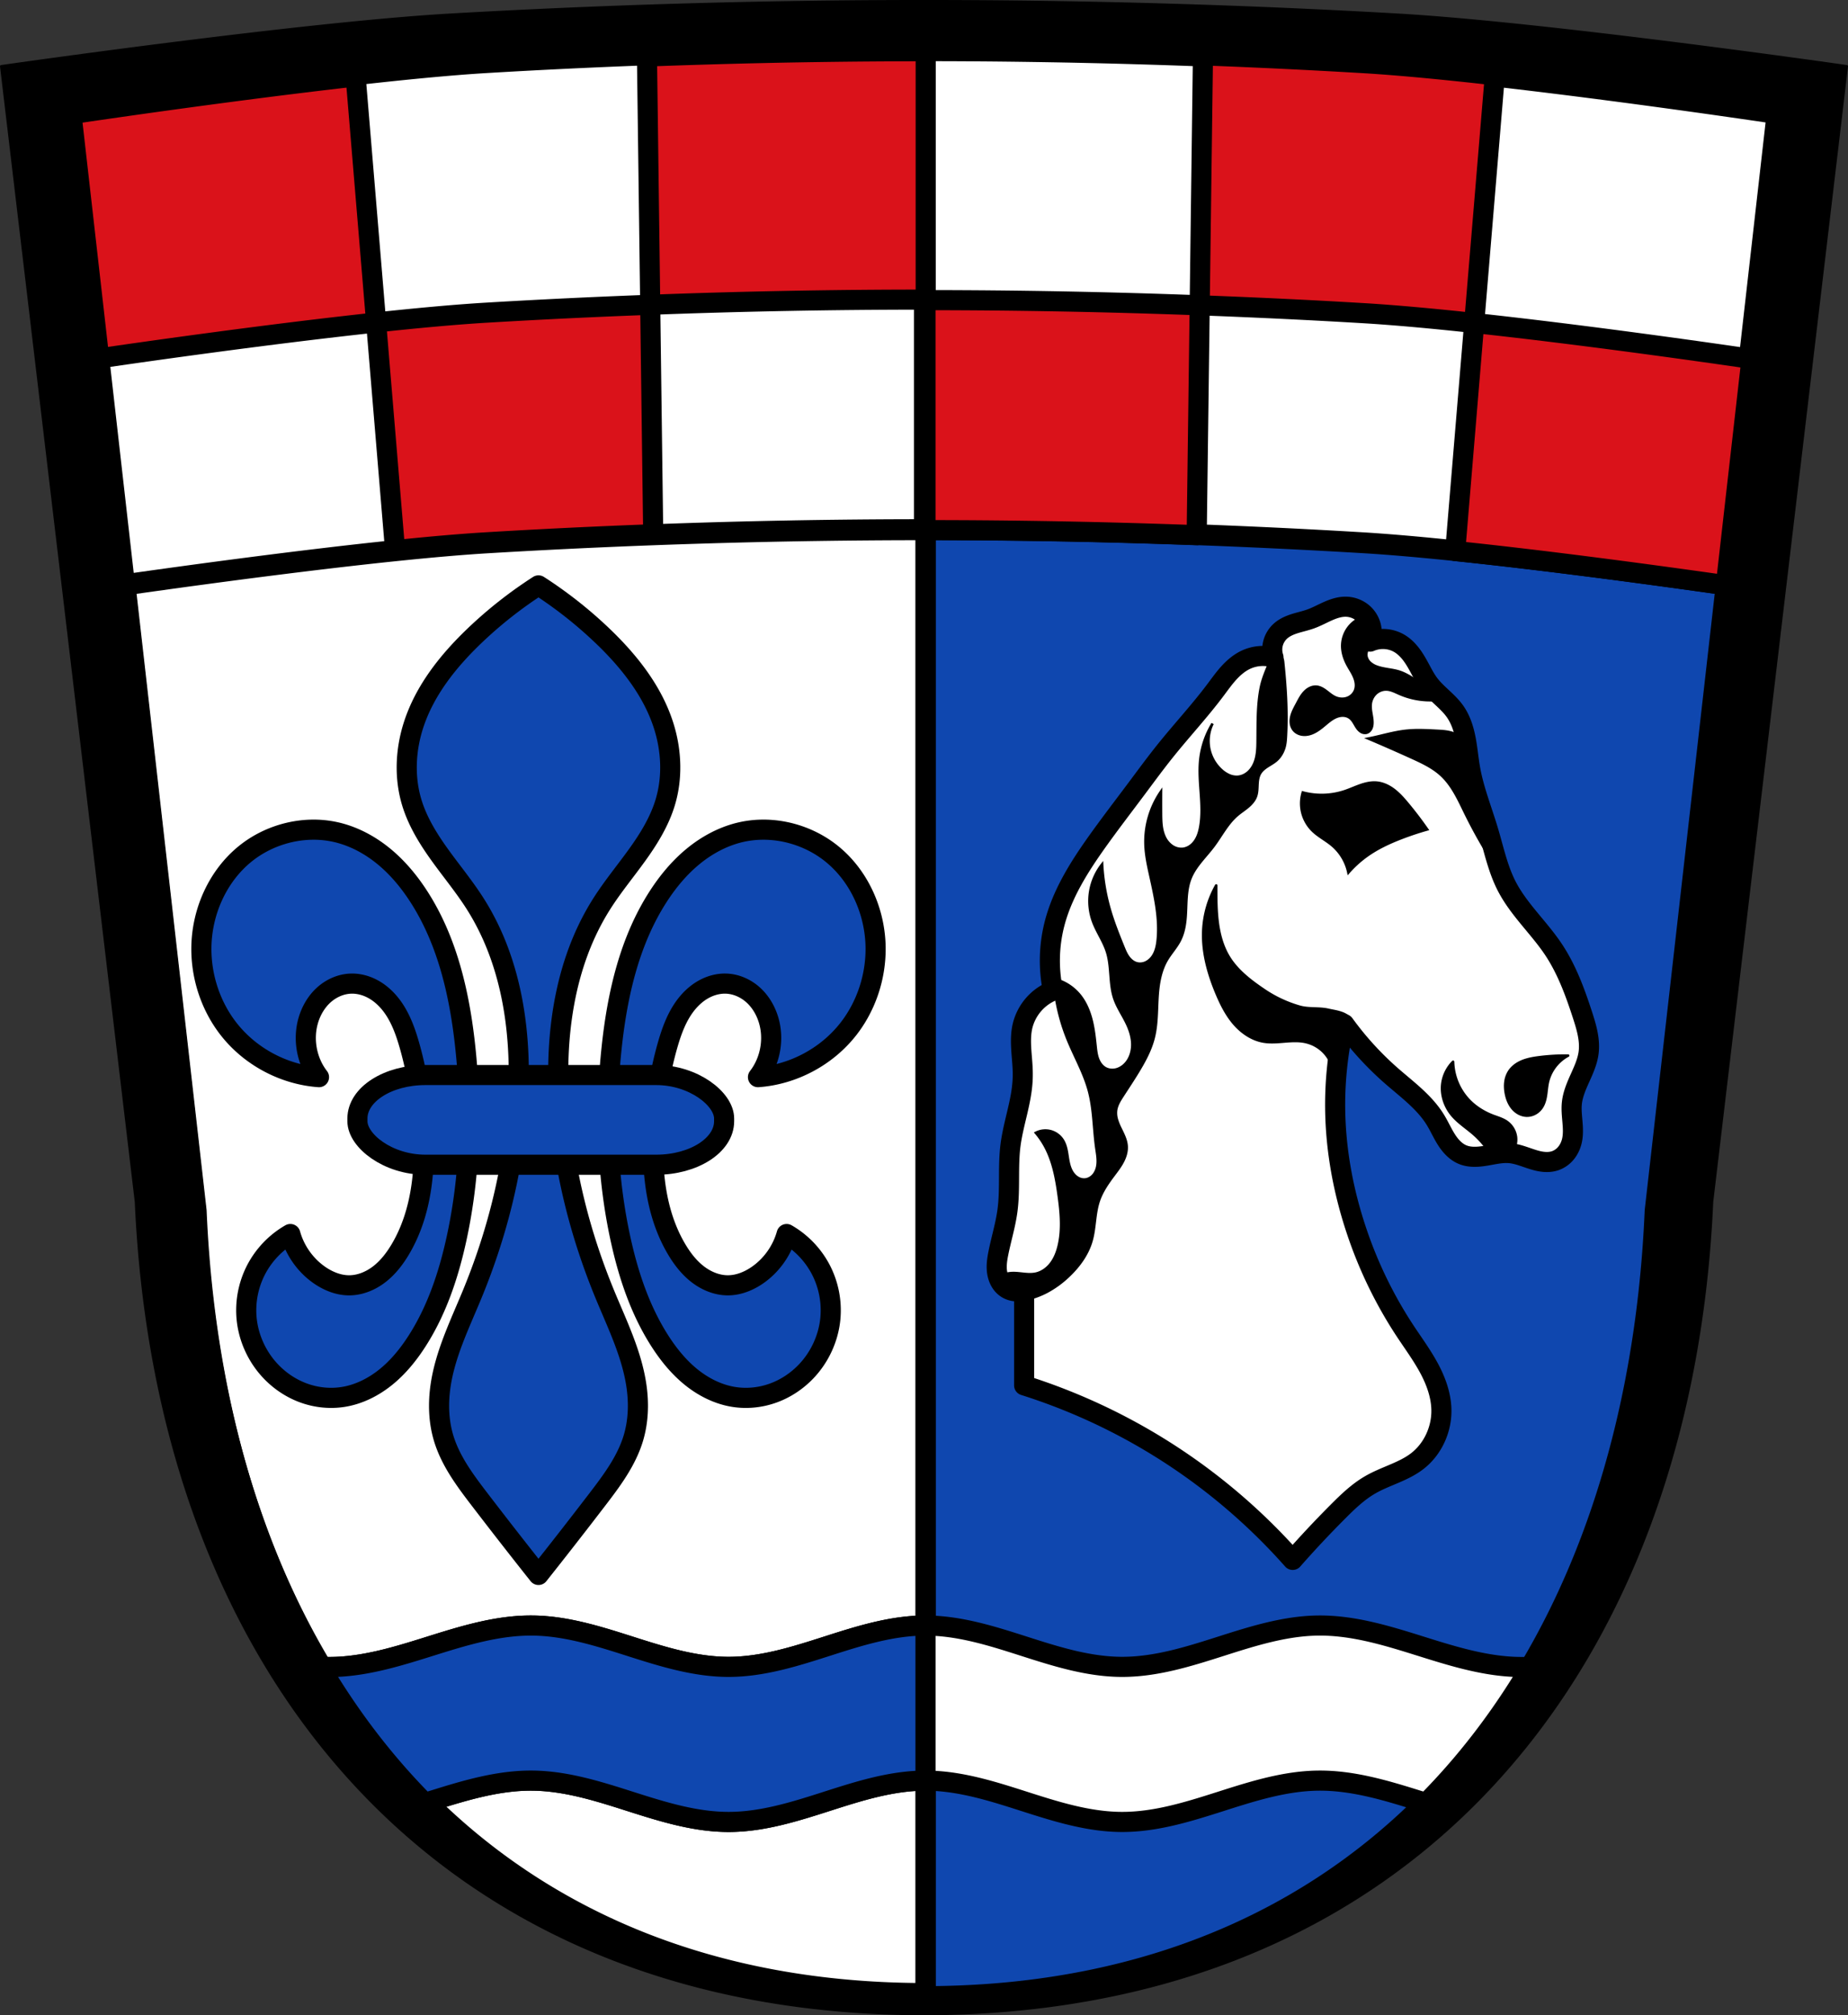 <svg xmlns="http://www.w3.org/2000/svg" width="736.143" height="802.498" viewBox="0 0 194.771 212.328"><rect x="0" y="0" width="194.771" height="212.328" fill="#333333" stroke="none"/><path style="fill:#000;fill-rule:evenodd;stroke:#000;stroke-width:.265;stroke-linecap:round;stroke-linejoin:round;stroke-miterlimit:4;stroke-dasharray:none;stroke-opacity:1" d="M16.056 73.98c-15.872.907-47.381 5.432-47.381 5.432l14.203 119.64c2.195 49.163 31.224 85.505 83.045 85.57h.01c51.82-.065 80.85-36.407 83.045-85.57l14.203-119.64c-.002 0-31.509-4.525-47.38-5.432a875.141 875.141 0 0 0-99.745 0z" transform="translate(31.458 -72.426)"/><path style="fill:#fff;fill-rule:evenodd;stroke:#000;stroke-width:2.117;stroke-linecap:round;stroke-linejoin:round;stroke-miterlimit:4;stroke-dasharray:none;stroke-opacity:1" d="M19.844 79.188C5.178 80.063-23.94 84.43-23.94 84.43l13.125 115.5c2.029 47.462 28.852 82.547 76.737 82.61h.01c47.885-.063 74.708-35.148 76.737-82.61l13.125-115.5c-.002 0-29.116-4.368-43.782-5.243a774.09 774.09 0 0 0-92.17 0z" transform="translate(31.458 -72.426)"/><path style="fill:#da121a;fill-opacity:1;fill-rule:evenodd;stroke:#000;stroke-width:8;stroke-linecap:round;stroke-linejoin:round;stroke-miterlimit:4;stroke-dasharray:none;stroke-opacity:1" d="M368.074 20.367c-58.106 0-116.215 1.73-174.18 5.19-55.43 3.308-165.476 19.816-165.476 19.816L78.023 481.91c7.668 179.385 109.049 311.99 290.032 312.223h.035l.078-.002V20.367h-.094zm.004 190.408v582.909c-180.898-.3-282.23-132.882-289.896-312.221L49.912 232.69c34.655-4.93 103.717-14.312 144.137-16.724a2924.042 2924.042 0 0 1 174.03-5.192z" transform="scale(.265)"/><path style="fill:none;fill-rule:evenodd;stroke:#000;stroke-width:2.117;stroke-linecap:round;stroke-linejoin:round;stroke-miterlimit:4;stroke-dasharray:none;stroke-opacity:1" d="M65.929 128.188c-15.374 0-30.749.457-46.085 1.373-10.695.638-28.968 3.12-38.138 4.425l7.48 65.82c2.029 47.463 28.853 82.548 76.737 82.61H65.932c47.885-.062 74.71-35.147 76.738-82.61l7.48-65.82c-9.17-1.305-27.443-3.787-38.137-4.425a773.65 773.65 0 0 0-46.084-1.373z" transform="translate(31.458 -72.426)"/><path style="fill:#0f47af;fill-opacity:1;stroke:#000;stroke-width:8;stroke-linecap:round;stroke-linejoin:round;stroke-miterlimit:4;stroke-dasharray:none;stroke-opacity:1" d="M368.223 210.752V793.66c180.897-.3 282.23-132.881 289.896-312.22l28.27-248.772c-34.655-4.931-103.717-14.312-144.137-16.725a2924.042 2924.042 0 0 0-174.03-5.191z" transform="scale(.265)"/><path style="fill:#fff;fill-opacity:1;stroke:#000;stroke-width:2.117;stroke-linecap:round;stroke-linejoin:round;stroke-miterlimit:4;stroke-dasharray:none;stroke-opacity:1" d="M36.728 78.25c-5.632.211-11.26.478-16.884.813-3.87.231-8.75.709-13.832 1.282l2.173 26.056c4.246-.458 8.296-.833 11.659-1.034a763.747 763.747 0 0 1 17.227-.827l.316 24.174-.01.006a772.9 772.9 0 0 1 28.551-.532v-24.194c-9.622 0-19.244.184-28.856.544zM8.183 106.404c-11.425 1.23-24.29 3.063-29.181 3.778l2.704 23.804c6.773-.964 18.5-2.566 28.48-3.596l-.005-.003z" transform="translate(31.458 -72.426)"/><path style="fill:#da121a;fill-opacity:1;stroke:#000;stroke-width:8;stroke-linecap:round;stroke-linejoin:round;stroke-miterlimit:4;stroke-dasharray:none;stroke-opacity:1" d="m478.44 22.021-1.297 99.366c21.719.804 43.426 1.83 65.113 3.125 12.71.758 28.015 2.178 44.064 3.908l8.211-98.479c-19.208-2.168-37.646-3.972-52.275-4.845a2884.98 2884.98 0 0 0-63.817-3.075zM586.32 128.42l-7.549 90.644-.019.012c37.72 3.893 82.038 9.95 107.637 13.592l10.222-89.969c-18.49-2.7-67.112-9.633-110.29-14.28zm-109.177-7.033a2921.554 2921.554 0 0 0-109.065-2.053v91.441c35.982 0 71.962.681 107.91 2.01l-.037-.023 1.192-91.375z" transform="scale(.265)"/><path style="fill:#fff;stroke:#000;stroke-width:8;stroke-linecap:round;stroke-linejoin:round;stroke-miterlimit:4;stroke-dasharray:none;stroke-opacity:1" d="M211.867 646.293c-13.352-.146-26.391 3.713-39.135 7.701-12.743 3.988-25.627 8.178-38.968 8.729-2.141.088-4.277.074-6.41-.014 11.821 19.995 25.699 38.135 41.587 54.115 1.263-.394 2.532-.78 3.791-1.174 12.744-3.987 25.783-7.845 39.135-7.699 13.356.146 26.304 4.288 39.03 8.348 12.725 4.06 25.715 8.116 39.072 8.08 13.358-.036 26.326-4.163 39.047-8.24 12.72-4.078 25.698-8.188 39.056-8.188 13.359 0 26.334 4.11 39.055 8.188 12.72 4.077 25.688 8.204 39.047 8.24 13.357.036 26.347-4.02 39.072-8.08 12.725-4.06 25.673-8.202 39.03-8.348 13.351-.146 26.39 3.712 39.134 7.7 1.26.394 2.528.779 3.791 1.173 15.889-15.98 29.768-34.12 41.59-54.115a77.72 77.72 0 0 1-6.412.014c-13.341-.551-26.226-4.741-38.969-8.729-12.743-3.988-25.783-7.847-39.135-7.701-13.356.146-26.304 4.29-39.029 8.35-12.725 4.06-25.715 8.116-39.072 8.08-13.359-.037-26.326-4.165-39.047-8.243-12.721-4.077-25.696-8.187-39.055-8.187-13.358 0-26.335 4.11-39.056 8.187-12.721 4.078-25.689 8.206-39.047 8.243-13.357.036-26.347-4.02-39.073-8.08-12.725-4.06-25.673-8.204-39.029-8.35z" transform="scale(.265)"/><path style="fill:#0f47af;stroke:#000;stroke-width:8;stroke-linecap:round;stroke-linejoin:round;stroke-miterlimit:4;stroke-dasharray:none;stroke-opacity:1;fill-opacity:1" d="M211.867 646.293c-13.352-.146-26.391 3.713-39.135 7.701-12.743 3.988-25.627 8.178-38.968 8.729a77.13 77.13 0 0 1-6.41-.014c11.821 19.995 25.699 38.135 41.587 54.115 1.263-.394 2.532-.78 3.791-1.174 12.744-3.987 25.783-7.845 39.135-7.699 13.356.146 26.304 4.288 39.03 8.348 12.725 4.06 25.715 8.116 39.072 8.08 13.358-.038 26.326-4.163 39.047-8.24 12.72-4.078 25.698-8.188 39.056-8.188h.018v-61.658h-.018c-13.358 0-26.335 4.11-39.056 8.187-12.721 4.078-25.689 8.206-39.047 8.243-13.357.037-26.347-4.02-39.073-8.08-12.725-4.06-25.673-8.204-39.029-8.35z" transform="scale(.265)"/><g transform="translate(241.104 -72.426)"><path transform="matrix(.265 0 0 .265 -31.458 72.426)" d="M-576.95 232.746a169.344 169.344 0 0 0-25.189 19.791c-10.635 10.124-20.139 21.991-24.59 35.984-3.138 9.867-3.61 20.68-.6 30.586 2.31 7.599 6.562 14.459 11.204 20.903 4.642 6.444 9.725 12.58 13.986 19.281 15.157 23.835 18.927 53.4 16.793 81.564-1.92 25.343-8.303 50.272-17.992 73.768-4.931 11.96-10.779 23.776-12.596 36.584-.963 6.793-.747 13.811 1.2 20.39 2.71 9.162 8.585 17.006 14.394 24.59a2166.105 2166.105 0 0 0 23.39 29.989 2165.968 2165.968 0 0 0 23.39-29.989c5.81-7.584 11.683-15.428 14.394-24.59 1.947-6.579 2.163-13.597 1.2-20.39-1.818-12.808-7.663-24.624-12.595-36.584-9.688-23.496-16.072-48.425-17.992-73.768-2.134-28.165 1.635-57.729 16.791-81.564 4.262-6.702 9.347-12.837 13.989-19.281 4.642-6.444 8.891-13.304 11.2-20.903 3.012-9.906 2.54-20.719-.599-30.586-4.45-13.993-13.954-25.86-24.59-35.984a169.328 169.328 0 0 0-25.187-19.79zm-89.255 97.12c-9.854-.046-19.75 3.408-27.428 9.634-10.976 8.902-17.22 23.052-17.392 37.184-.142 11.597 3.664 23.238 10.795 32.384 8.607 11.041 22.018 18.194 35.982 19.192-4.916-6.344-6.529-15.11-4.195-22.79 1.143-3.763 3.206-7.281 6.13-9.911 2.925-2.63 6.73-4.334 10.66-4.483 3.056-.116 6.116.698 8.807 2.149 2.692 1.45 5.022 3.521 6.938 5.904 3.832 4.765 5.971 10.656 7.646 16.537 2.95 10.355 4.67 21.045 5.397 31.787 1.142 16.885-.38 34.611-8.994 49.178-2.218 3.75-4.915 7.274-8.356 9.945-3.44 2.671-7.683 4.447-12.039 4.45-4.304.001-8.478-1.718-11.994-4.2-5.5-3.881-9.596-9.706-11.393-16.193a35.141 35.141 0 0 0-13.638 14.234 35.137 35.137 0 0 0-3.756 19.352c.74 7.802 4.197 15.31 9.598 20.99 3.647 3.837 8.167 6.853 13.146 8.652 4.979 1.8 10.411 2.37 15.64 1.545 6.249-.986 12.091-3.935 17.01-7.912 4.92-3.977 8.956-8.957 12.375-14.28 7.809-12.15 12.482-26.077 15.596-40.18 5.547-25.126 6.347-51.186 3.598-76.768-2.257-21.005-7.096-42.25-18.592-59.975-3.765-5.805-8.233-11.193-13.557-15.613s-11.528-7.855-18.23-9.574a39.968 39.968 0 0 0-9.754-1.239zm178.51 0a39.99 39.99 0 0 0-9.756 1.238c-6.702 1.72-12.905 5.154-18.229 9.574s-9.791 9.808-13.556 15.613c-11.496 17.724-16.335 38.97-18.592 59.975-2.749 25.582-1.95 51.642 3.598 76.767 3.113 14.104 7.783 28.03 15.591 40.182 3.42 5.322 7.456 10.302 12.375 14.28 4.92 3.976 10.767 6.925 17.016 7.911 5.23.826 10.66.255 15.639-1.545 4.979-1.799 9.5-4.815 13.148-8.652 5.4-5.68 8.855-13.188 9.596-20.99a35.136 35.136 0 0 0-3.754-19.352 35.146 35.146 0 0 0-13.64-14.234c-1.798 6.487-5.894 12.312-11.393 16.193-3.517 2.482-7.694 4.201-11.998 4.2-4.356-.003-8.593-1.779-12.034-4.45-3.44-2.67-6.14-6.196-8.357-9.945-8.614-14.567-10.136-32.293-8.994-49.178.726-10.742 2.446-21.432 5.396-31.787 1.676-5.88 3.815-11.772 7.647-16.537 1.916-2.383 4.246-4.454 6.937-5.904 2.692-1.45 5.752-2.265 8.807-2.149 3.93.15 7.736 1.852 10.66 4.483 2.925 2.63 4.987 6.148 6.131 9.912 2.333 7.679.72 16.445-4.195 22.789 13.964-.998 27.375-8.151 35.982-19.192 7.131-9.146 10.939-20.787 10.797-32.384-.173-14.132-6.416-28.282-17.393-37.184-7.677-6.226-17.575-9.68-27.43-9.635z" style="fill:#0f47af;fill-opacity:1;stroke:#000;stroke-width:8;stroke-linecap:round;stroke-linejoin:round;stroke-miterlimit:4;stroke-dasharray:none;stroke-opacity:1"/><rect rx="7.157" ry="4.58" y="185.692" x="-203.433" height="9.45" width="38.648" style="fill:#0f47af;fill-opacity:1;stroke:#000;stroke-width:2.117;stroke-linecap:round;stroke-linejoin:round;stroke-miterlimit:4;stroke-dasharray:none;stroke-opacity:1"/></g><path transform="translate(241.104 -72.426)" style="fill:#fff;stroke:#000;stroke-width:2.117;stroke-linecap:round;stroke-linejoin:round;stroke-miterlimit:4;stroke-dasharray:none;stroke-opacity:1" d="M-133.165 218.388a63.335 63.335 0 0 1 13.753 6.237 63.378 63.378 0 0 1 14.552 12.153 110.186 110.186 0 0 1 4.798-5.117c1.037-1.038 2.108-2.066 3.38-2.799 1.597-.922 3.471-1.355 4.935-2.478 1.65-1.265 2.605-3.36 2.559-5.437-.034-1.55-.586-3.048-1.323-4.41-.738-1.362-1.662-2.613-2.515-3.906a45.292 45.292 0 0 1-5.117-10.555c-1.38-4.122-2.186-8.447-2.24-12.793-.036-3.01.287-6.023.96-8.956a32.906 32.906 0 0 0 4.958 5.438c1.652 1.446 3.484 2.768 4.637 4.637.417.676.736 1.41 1.161 2.081.425.671.983 1.294 1.718 1.597.773.32 1.647.249 2.472.11.824-.139 1.652-.341 2.485-.27.82.07 1.591.403 2.376.65.392.125.793.23 1.202.269.41.04.83.013 1.22-.119a2.562 2.562 0 0 0 1.146-.81c.3-.366.504-.808.613-1.269.153-.65.118-1.33.062-1.996-.056-.667-.133-1.337-.062-2.002.099-.926.479-1.795.86-2.644.382-.849.774-1.71.9-2.633.182-1.35-.22-2.703-.64-3.998-.778-2.39-1.65-4.781-3.04-6.877-1.54-2.323-3.684-4.236-4.956-6.716-.925-1.803-1.341-3.815-1.92-5.757-.65-2.184-1.516-4.313-1.919-6.557-.186-1.04-.27-2.098-.47-3.137-.198-1.04-.52-2.075-1.129-2.94-.761-1.08-1.92-1.824-2.718-2.878-.376-.496-.665-1.051-.96-1.6-.282-.523-.573-1.045-.932-1.52-.359-.474-.79-.902-1.307-1.198a3.435 3.435 0 0 0-3.038-.16 2.726 2.726 0 0 0 .086-1.647 2.726 2.726 0 0 0-.886-1.391 2.823 2.823 0 0 0-1.759-.64c-.654-.008-1.291.206-1.89.472-.598.265-1.173.584-1.788.807-.544.198-1.113.318-1.666.49-.553.172-1.1.404-1.532.79a2.64 2.64 0 0 0-.787 1.276 2.64 2.64 0 0 0 .041 1.499 4.278 4.278 0 0 0-2.932.263c-.688.328-1.277.836-1.788 1.4-.512.566-.953 1.19-1.41 1.799-1.661 2.21-3.548 4.24-5.278 6.396-1.047 1.306-2.036 2.657-3.038 3.998-1.392 1.862-2.81 3.704-4.158 5.597-1.891 2.658-3.668 5.477-4.478 8.636a15.623 15.623 0 0 0-.16 7.036 5.375 5.375 0 0 0-3.198 3.678c-.351 1.458-.07 2.98 0 4.478.02.426.022.853 0 1.28-.123 2.33-.988 4.56-1.28 6.876-.286 2.278-.012 4.6-.32 6.876-.204 1.514-.662 2.98-.959 4.478-.122.613-.216 1.241-.148 1.863.07.621.317 1.243.788 1.655.278.244.627.407.993.463a1.97 1.97 0 0 0 1.086-.143v3.678z"/><path transform="translate(241.104 -72.426)" style="fill:#000;stroke:#000;stroke-width:.265px;stroke-linecap:butt;stroke-linejoin:miter;stroke-opacity:1" d="M-90.68 159.816a38.807 38.807 0 0 0-2.078-2.727c-.43-.516-.878-1.025-1.413-1.434-.534-.408-1.164-.714-1.833-.774-.586-.052-1.174.085-1.73.279-.555.193-1.09.444-1.647.63a7.691 7.691 0 0 1-4.416.13 4.041 4.041 0 0 0-.042 2.158c.182.705.56 1.359 1.081 1.868.62.606 1.418.996 2.078 1.559a5.144 5.144 0 0 1 1.689 2.857 11.468 11.468 0 0 1 2.207-1.948c1.046-.706 2.2-1.235 3.377-1.689a31.086 31.086 0 0 1 2.727-.909z"/><path style="fill:#000;stroke:#000;stroke-width:.265;stroke-linecap:round;stroke-linejoin:round;stroke-miterlimit:4;stroke-dasharray:none;stroke-opacity:1" d="M96.722 165.718a10.717 10.717 0 0 0-1.361 4.733c-.108 2.295.528 4.568 1.42 6.685.475 1.128 1.032 2.237 1.833 3.162.802.925 1.872 1.658 3.077 1.868.741.128 1.5.057 2.25-.003.75-.061 1.514-.11 2.247.062a3.836 3.836 0 0 1 1.739.93 3.835 3.835 0 0 1 1.041 1.673l2.522-3.65c-.067-.53-.359-1.215-.81-1.611-.573-.502-1.415-.584-2.157-.75-.977-.22-2.022-.05-2.986-.32a13.096 13.096 0 0 1-3.786-1.774c-1.387-.94-2.78-1.998-3.669-3.432-.684-1.105-1.031-2.39-1.198-3.68-.166-1.289-.162-2.593-.162-3.893zm37.095 17.927a22.061 22.061 0 0 0-3.077.177c-.592.076-1.186.177-1.74.4-.553.224-1.068.58-1.395 1.079a2.665 2.665 0 0 0-.399 1.117c-.051.395-.027.798.044 1.19.104.573.314 1.137.686 1.584.186.224.412.416.668.554.257.138.544.22.835.229.333.009.667-.081.955-.25.288-.167.53-.411.701-.697.231-.384.334-.83.399-1.274.064-.443.093-.892.193-1.329a4.268 4.268 0 0 1 2.13-2.78zm-12.128.65a4.001 4.001 0 0 0-1.124 2.249c-.17 1.195.232 2.444 1.005 3.371.655.785 1.54 1.338 2.308 2.012a9.23 9.23 0 0 1 1.892 2.308l2.012-.237a2.327 2.327 0 0 0 .539-1.778 2.328 2.328 0 0 0-.953-1.595c-.44-.312-.974-.457-1.48-.65-.926-.354-1.79-.887-2.484-1.597a6.11 6.11 0 0 1-1.715-4.083z" transform="translate(31.458 -72.426)"/><path style="fill:#000;stroke:#000;stroke-width:.265px;stroke-linecap:butt;stroke-linejoin:miter;stroke-opacity:1" d="M112.417 137.37a3.237 3.237 0 0 0-1.708 1.104 3.237 3.237 0 0 0-.702 1.909c-.023.735.21 1.461.56 2.109.231.43.515.834.701 1.286.093.226.16.464.18.708.02.243-.011.493-.107.717a1.418 1.418 0 0 1-.882.777c-.387.12-.815.078-1.184-.088-.35-.157-.641-.417-.948-.647-.306-.23-.65-.441-1.032-.472a1.387 1.387 0 0 0-.707.143c-.22.105-.413.26-.579.438-.332.355-.552.798-.78 1.227-.231.435-.477.87-.587 1.35-.056.24-.075.489-.04.732a1.4 1.4 0 0 0 .282.673c.197.245.487.407.794.472.307.066.63.04.93-.048.604-.175 1.11-.58 1.59-.984.371-.31.746-.632 1.195-.813.224-.09.465-.144.707-.137.242.008.484.079.681.219.171.12.304.29.417.466.113.176.21.363.324.538.115.175.252.34.427.456a.796.796 0 0 0 .597.132.697.697 0 0 0 .3-.152.88.88 0 0 0 .207-.266c.104-.2.138-.431.139-.658.002-.34-.066-.675-.122-1.01-.055-.335-.099-.677-.05-1.013a1.77 1.77 0 0 1 .542-1.044c.295-.27.694-.429 1.093-.42.471.012.904.242 1.335.431a8.113 8.113 0 0 0 4.778.56 133.497 133.497 0 0 1-2.712-1.765c-.654-.437-1.316-.885-2.066-1.12-.76-.236-1.578-.243-2.325-.516a2.088 2.088 0 0 1-.745-.44c-.21-.202-.358-.475-.374-.765a1.191 1.191 0 0 1 .092-.502c.064-.159.154-.306.251-.447.194-.283.423-.546.561-.86.19-.43.187-.941-.008-1.37a1.705 1.705 0 0 0-1.025-.91zm-10.012 4.722c-.375.905-.781 1.812-.974 2.772-.386 1.92-.315 3.9-.345 5.865-.011.752-.064 1.523-.379 2.206-.157.342-.38.656-.67.896-.289.24-.646.402-1.021.434a1.941 1.941 0 0 1-.93-.166 3.002 3.002 0 0 1-.795-.524 4.16 4.16 0 0 1-1.305-2.298 4.16 4.16 0 0 1 .356-2.618 9.163 9.163 0 0 0-1.293 3.795c-.253 2.35.41 4.745 0 7.072-.092.52-.24 1.039-.536 1.476-.147.219-.33.414-.547.565a1.66 1.66 0 0 1-.728.288 1.713 1.713 0 0 1-1.178-.31 2.377 2.377 0 0 1-.777-.956c-.35-.753-.369-1.612-.374-2.443a180.82 180.82 0 0 1 0-2.329 9.346 9.346 0 0 0-1.639 5.607c.04 1.107.278 2.196.518 3.277.49 2.214.997 4.47.776 6.727-.061.622-.186 1.26-.545 1.773-.18.256-.417.475-.699.612a1.399 1.399 0 0 1-.912.116c-.383-.088-.706-.356-.936-.675-.231-.318-.382-.686-.53-1.05-.541-1.332-1.073-2.67-1.466-4.054a21.207 21.207 0 0 1-.776-4.657 6.3 6.3 0 0 0-1.26 2.895 6.302 6.302 0 0 0 .31 3.143c.406 1.1 1.115 2.073 1.467 3.19.499 1.587.24 3.342.776 4.917.31.914.873 1.717 1.293 2.587.326.672.569 1.398.593 2.145.025.746-.186 1.519-.678 2.08-.264.301-.608.538-.994.643-.385.105-.814.07-1.163-.125-.386-.216-.647-.609-.795-1.026-.148-.417-.193-.862-.24-1.302-.1-.96-.208-1.924-.457-2.856-.249-.933-.645-1.84-1.267-2.578a5.02 5.02 0 0 0-2.674-1.639 20.61 20.61 0 0 0 1.466 6.383c.738 1.817 1.739 3.538 2.242 5.433.522 1.963.487 4.027.776 6.037.094.652.222 1.318.082 1.962-.07.321-.21.632-.43.876-.223.243-.53.414-.859.44a1.261 1.261 0 0 1-.626-.121 1.59 1.59 0 0 1-.509-.388c-.285-.32-.45-.734-.55-1.151-.102-.418-.145-.847-.223-1.27-.078-.422-.192-.846-.42-1.21a2.197 2.197 0 0 0-1.271-.945 2.198 2.198 0 0 0-1.576.168c.361.427.68.89.95 1.38.882 1.605 1.217 3.447 1.465 5.261.24 1.748.41 3.546 0 5.262-.155.65-.396 1.289-.795 1.825-.398.536-.967.964-1.62 1.107-.538.118-1.096.04-1.644-.018-.548-.058-1.118-.093-1.633.104a1.928 1.928 0 0 0-1.034.949 7.059 7.059 0 0 1 3.104 1.725 8.827 8.827 0 0 0 2.415-.863 10.41 10.41 0 0 0 2.242-1.638c1.086-1.026 2.002-2.275 2.415-3.71.397-1.378.315-2.867.776-4.225.333-.98.933-1.845 1.553-2.674.347-.463.705-.924.974-1.437.27-.513.447-1.09.405-1.667-.047-.652-.364-1.248-.648-1.836a5.973 5.973 0 0 1-.37-.906 2.46 2.46 0 0 1-.102-.967c.064-.568.379-1.073.69-1.552.61-.945 1.237-1.88 1.81-2.847.614-1.032 1.172-2.113 1.467-3.277.384-1.514.308-3.1.43-4.657.098-1.227.33-2.473.95-3.536.418-.717 1.002-1.331 1.38-2.07.38-.744.536-1.582.603-2.415.113-1.393 0-2.842.518-4.14.513-1.287 1.58-2.256 2.415-3.363.829-1.101 1.455-2.38 2.5-3.278.36-.309.762-.565 1.126-.87.364-.304.697-.667.859-1.113.14-.387.143-.809.162-1.22.02-.412.062-.838.269-1.195.186-.321.49-.557.802-.758.312-.2.643-.378.923-.622.372-.325.64-.76.801-1.227.161-.468.185-.97.21-1.46.133-2.568-.037-5.151-.305-7.709-.076-.721-.495-.386-.367-2.144 0 0-.708 1.377-1.004 2.092zm15.95 7.265a13.382 13.382 0 0 0-1.634.065c-1.268.138-2.495.518-3.744.775l-.216.043a186.67 186.67 0 0 1 4.606 2.023c1.1.501 2.216 1.026 3.1 1.851 1.147 1.071 1.805 2.55 2.496 3.96a53.804 53.804 0 0 0 2.626 4.735 176.2 176.2 0 0 0-.947-3.272c-.584-1.946-1.206-3.91-1.292-5.94-.025-.618-.002-1.241-.1-1.852-.1-.611-.34-1.224-.803-1.634-.325-.288-.74-.458-1.163-.551-.423-.094-.858-.115-1.291-.138-.545-.028-1.092-.058-1.638-.065z" transform="translate(31.458 -72.426)"/></svg>